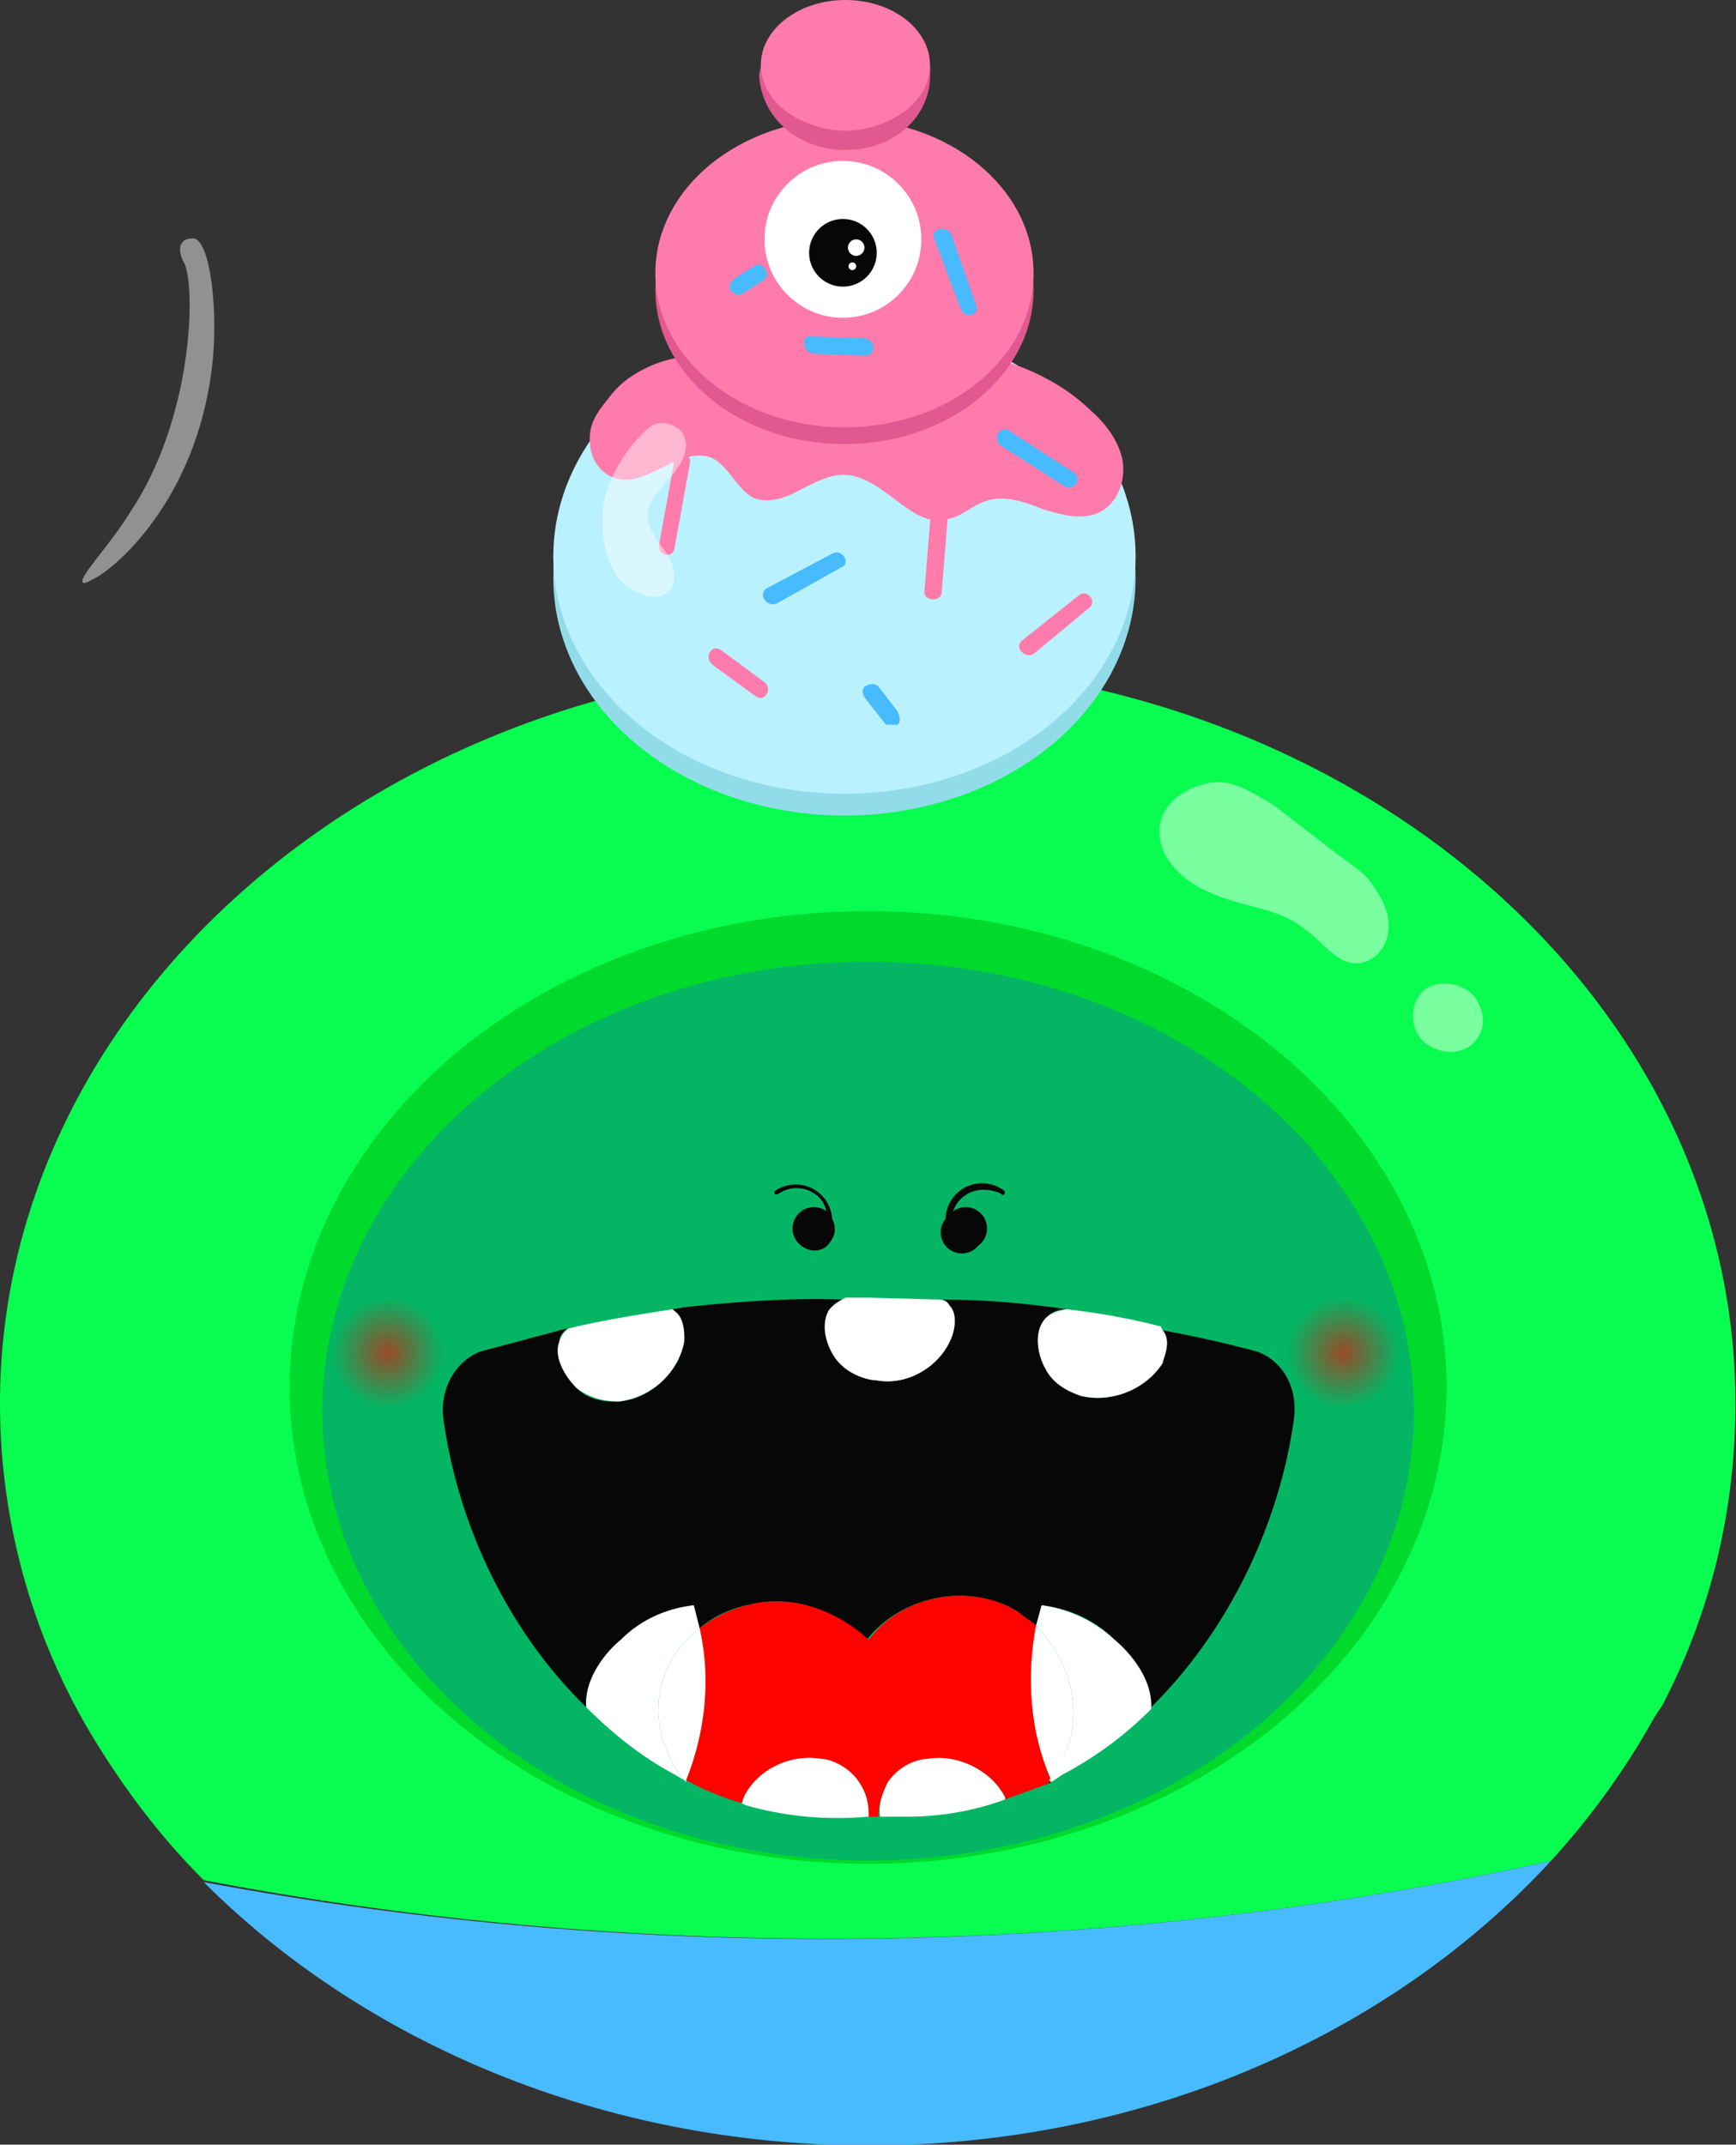 <svg version="1.1" id="green-profile-level-five" xmlns="http://www.w3.org/2000/svg" x="0" y="0" viewBox="0 0 903.3 1115.6" style="enable-background:new 0 0 903.3 1115.6" xml:space="preserve"><rect x="0" y="0" width="903.3" height="1115.6" fill="#333333" stroke="none"/><style>.cls-2-avocado-snowman-level-five{fill:#48bbff}.cls-5-avocado-snowman-level-five{fill:#070707}.cls-6-avocado-snowman-level-five{fill:#fff}.cls-10-avocado-snowman-level-five{opacity:.46}.cls-13-avocado-snowman-level-five{fill:#ff7bac}.cls-14-avocado-snowman-level-five{fill:#e25890}.cls-15-avocado-snowman-level-five{fill:none}.cls-16-avocado-snowman-level-five{fill:#00e920}</style><path d="M807 968c21-23 39-48 54-75 0 1 0 1 0 0l4-6c25-48 38-101 38-157 0-213-202-385-451-385S0 518 0 730a336 336 0 0 0 45 168c17 29 37 56 61 80 230 44 474 40 701-10z" style="fill:#08fd50"/><path class="cls-2-avocado-snowman-level-five" d="M106 979c83 83 207 137 346 137 144 0 272-58 355-148-227 50-471 54-701 11z"/><ellipse cx="451.7" cy="721.7" rx="301" ry="247.8" style="fill:#00da2c"/><ellipse cx="451.7" cy="734" rx="284" ry="233.8" style="fill:#04b564"/><path class="cls-5-avocado-snowman-level-five" d="M433 634a19 19 0 0 0-29-15c-2 1-1 3 1 2 6-4 13-4 19 0 3 2 5 5 6 9a11 11 0 1 0-13 18c5 4 12 3 15-2 3-4 3-8 1-12zM492 634a19 19 0 0 1 30-15c2 1 0 4-1 2-6-3-14-3-19 1-3 2-5 5-6 8a11 11 0 1 1 13 18 11 11 0 0 1-17-14zM654 703a629 629 0 0 0-49-11c5 6 0 15 0 17-9 14-27 21-43 17-2-1-13-4-18-14-4-7-6-18-1-25 3-4 7-6 12-6l-7-1c-9-1-29-4-59-4 2 0 4 1 5 3 5 5 2 15 1 17-6 15-23 25-39 22-3 0-14-2-21-11-5-7-8-17-4-25 2-3 5-5 8-6-27-1-55 1-83 4l-6 1 1 1c6 4 5 15 5 16-3 16-18 30-34 31-3 0-14 1-22-7-6-6-12-16-9-24 0-3 2-5 4-7l-45 12c-13 5-22 20-19 37 8 55 34 109 74 148-1-17 13-31 18-35 14-14 30-17 38-18l3 12c8-7 18-11 29-13 33-6 56 17 58 19 18-23 53-30 78-15l10 8 3-11c8 1 24 4 38 18 5 4 20 19 18 36 40-39 67-94 75-149 3-17-5-32-19-37zM545 928l2-1v-1l-2 2z"/><path class="cls-6-avocado-snowman-level-five" d="M291 698c-3 8 3 18 9 24 9 7 19 7 22 7 17-2 31-15 34-31 0-1 1-12-5-16l-1-1c-19 3-38 6-54 10-3 2-4 4-5 7zM431 682c-4 8-1 18 4 25 7 9 18 11 21 11 16 3 33-7 39-22 1-2 4-12-1-17-1-2-3-3-5-3l-37-1h-12c-4 2-7 4-9 7z"/><path d="m545 928 2-2c-11-25-13-53-7-80l-11-8c-25-15-60-8-77 15-2-2-26-25-59-19-10 2-20 6-29 13 6 26 3 54-7 79 9 5 19 9 29 12l1-3c7-14 24-23 41-20 2 0 13 3 19 12 4 6 5 12 5 18h5c0-6 2-12 5-18 6-9 17-12 20-12 16-3 34 6 41 20v2-1l22-8z" style="fill:#fd0300"/><path class="cls-6-avocado-snowman-level-five" d="M447 927c-6-9-16-12-19-12-16-3-34 5-41 20l-1 3 2 1a173 173 0 0 0 63 6h1c0-7-1-12-5-18zM482 915c-3 0-13 2-20 12-3 6-5 12-4 18h14c17 0 35-3 51-9v-1c-7-14-25-23-41-20zM543 687c-5 7-3 18 1 25 5 10 16 13 18 14 16 4 34-3 43-17 0-2 5-11 0-17l-1-2c-15-4-32-7-49-9-5 1-9 2-12 6zM351 923l5 3c-8-10-17-28-12-49 3-13 11-23 20-30l-3-12c-8 1-24 4-38 18-5 4-19 18-18 35 14 14 29 26 46 35zM356 926l1 1v-1h-1z"/><path class="cls-6-avocado-snowman-level-five" d="M344 877c-5 21 4 39 12 49h1c10-25 13-53 7-79-9 7-17 17-20 30zM580 853a69 69 0 0 0-38-18l-3 11c18 17 25 45 15 67l-8 13 1 1 6-4c17-9 32-20 46-34 1-17-13-31-19-36z"/><path class="cls-6-avocado-snowman-level-five" d="m547 926 7-13c10-22 3-50-15-67-5 27-3 55 8 80z"/><radialGradient id="SVGID_1_avocado-snowman-level-five" cx="698.9" cy="1410.3" r="28.8" gradientTransform="matrix(1 0 0 -1 0 2114)" gradientUnits="userSpaceOnUse"><stop offset="0" style="stop-color:#fd0300;stop-opacity:.6"/><stop offset="1" style="stop-color:#ff0006;stop-opacity:0"/></radialGradient><circle cx="698.9" cy="704.2" r="28.8" style="fill:url(#SVGID_1_avocado-snowman-level-five)"/><radialGradient id="SVGID_00000098216820550190165370000014349341789086740908_avocado-snowman-level-five" cx="201.7" cy="1410.3" r="28.8" gradientTransform="matrix(1 0 0 -1 0 2114)" gradientUnits="userSpaceOnUse"><stop offset="0" style="stop-color:#fd0300;stop-opacity:.6"/><stop offset="1" style="stop-color:#ff0006;stop-opacity:0"/></radialGradient><circle style="fill:url(#SVGID_00000098216820550190165370000014349341789086740908_avocado-snowman-level-five)" cx="201.7" cy="704.2" r="28.8"/><g class="cls-10-avocado-snowman-level-five"><path class="cls-6-avocado-snowman-level-five" d="M663 419c-15-9-22-13-32-12s-24 8-27 20 4 23 13 30 21 11 33 14 22 6 31 14c8 6 14 15 23 16s16-6 18-14c2-10-2-18-6-24-4-7-8-10-18-17l-35-27z"/></g><g class="cls-10-avocado-snowman-level-five"><path class="cls-6-avocado-snowman-level-five" d="M768 541c-6 8-19 8-27 1-7-6-8-19-1-26s19-5 26 1c6 7 8 17 2 24z"/></g><g class="cls-10-avocado-snowman-level-five"><path class="cls-6-avocado-snowman-level-five" d="M101 124c8 2 12 33 10 60-6 73-50 111-62 117-2 1-5 3-6 2-2-3 14-19 25-37 32-48 34-115 28-129-1-1-4-8-1-11 1-2 5-2 6-2z"/></g><g class="cls-10-avocado-snowman-level-five"><path class="cls-6-avocado-snowman-level-five" d="M356 350c-7 5-17 3-21-3-5-7-5-16 2-21 6-5 15-3 20 3s5 16-1 21z"/></g><ellipse cx="439.4" cy="300.7" rx="151.5" ry="123.5" style="fill:#92dce9"/><ellipse cx="439.4" cy="289.4" rx="151.5" ry="123.5" style="fill:#baf1ff"/><path class="cls-13-avocado-snowman-level-five" d="M335 192c-8 4-14 9-19 16-5 6-10 13-9 22 0 9 6 17 14 19s16-2 24-6 17-8 25-5c9 4 13 16 22 21 8 3 17 0 24-4 8-4 15-8 23-8 10 0 19 7 27 13s17 13 27 10c7-1 13-7 19-9 10-4 21 0 31 4 10 3 21 6 30 1s13-17 11-27-9-19-17-26c-21-20-50-29-78-32-42-3-37 9-86 6-21-2-47-6-68 5z"/><ellipse class="cls-14-avocado-snowman-level-five" cx="439.4" cy="150.8" rx="98.4" ry="80.2"/><ellipse class="cls-13-avocado-snowman-level-five" cx="439.4" cy="142.1" rx="98.4" ry="80.2"/><path class="cls-13-avocado-snowman-level-five" d="m351 239-8 44c-1 6 7 8 8 2l8-44c1-6-7-8-8-2zM371 346l22 16c5 4 9-4 5-7l-23-17c-5-3-9 4-4 8zM484 271l-3 37c0 5 9 5 9 0l3-37c0-6-9-5-9 0zM538 340l29-24c4-4-2-10-6-6l-29 23c-5 4 2 10 6 7z"/><path class="cls-2-avocado-snowman-level-five" d="m404 314 34-19c5-2 0-10-5-7l-34 18c-5 3 0 10 5 8zM467 370l-10-13c-2-2-5-1-7 0-2 2-1 4 0 6l11 14h6c2-2 1-5 0-7zM521 232l33 21c5 3 9-4 5-7l-34-22c-5-3-9 5-4 8zM386 153l11-7c2-1 3-4 1-6-1-2-3-3-5-2l-11 7c-2 2-3 4-2 6 2 2 4 3 6 2zM428 116l14 21c3 5 10 0 7-4l-14-21c-3-5-10 0-7 4zM423 184l27 1c6 0 6-8 0-9l-28-1c-5-1-5 8 1 9zM508 159l-13-37c-2-5-11-3-9 2l14 37c2 5 10 3 8-2z"/><circle class="cls-6-avocado-snowman-level-five" cx="438.6" cy="124.5" r="40.8"/><circle class="cls-5-avocado-snowman-level-five" cx="438.6" cy="131.5" r="17.6"/><path class="cls-14-avocado-snowman-level-five" d="M440 68c-23 0-41-15-44-34l-1 5c1 22 20 39 45 39s44-17 44-39v-5c-3 19-22 34-44 34z"/><ellipse class="cls-13-avocado-snowman-level-five" cx="439.9" cy="33.8" rx="44" ry="33.8"/><g class="cls-10-avocado-snowman-level-five"><path class="cls-6-avocado-snowman-level-five" d="M336 224c-17 16-21 34-21 34-1 3-5 27 7 43 2 2 6 6 12 8 2 1 9 3 13-1 6-4 4-14 0-20s-10-12-10-20 7-14 12-20c8-9 9-16 7-21-1-4-7-7-12-7-3 0-6 2-8 4z"/></g><circle class="cls-6-avocado-snowman-level-five" cx="445.5" cy="128.8" r="4.3"/><circle class="cls-6-avocado-snowman-level-five" cx="443.5" cy="138.5" r="2"/><path class="cls-15-avocado-snowman-level-five" d="m45 966 61 12v1l-61-13zM807 968z"/><path class="cls-2-avocado-snowman-level-five" d="m899 945-16 4 16-4z"/><path class="cls-16-avocado-snowman-level-five" d="M106 979a1781 1781 0 0 1 0 0zM39 887l6 11-6-11zM861 894l3-7-3 7c0-1 0 0 0 0z"/></svg>